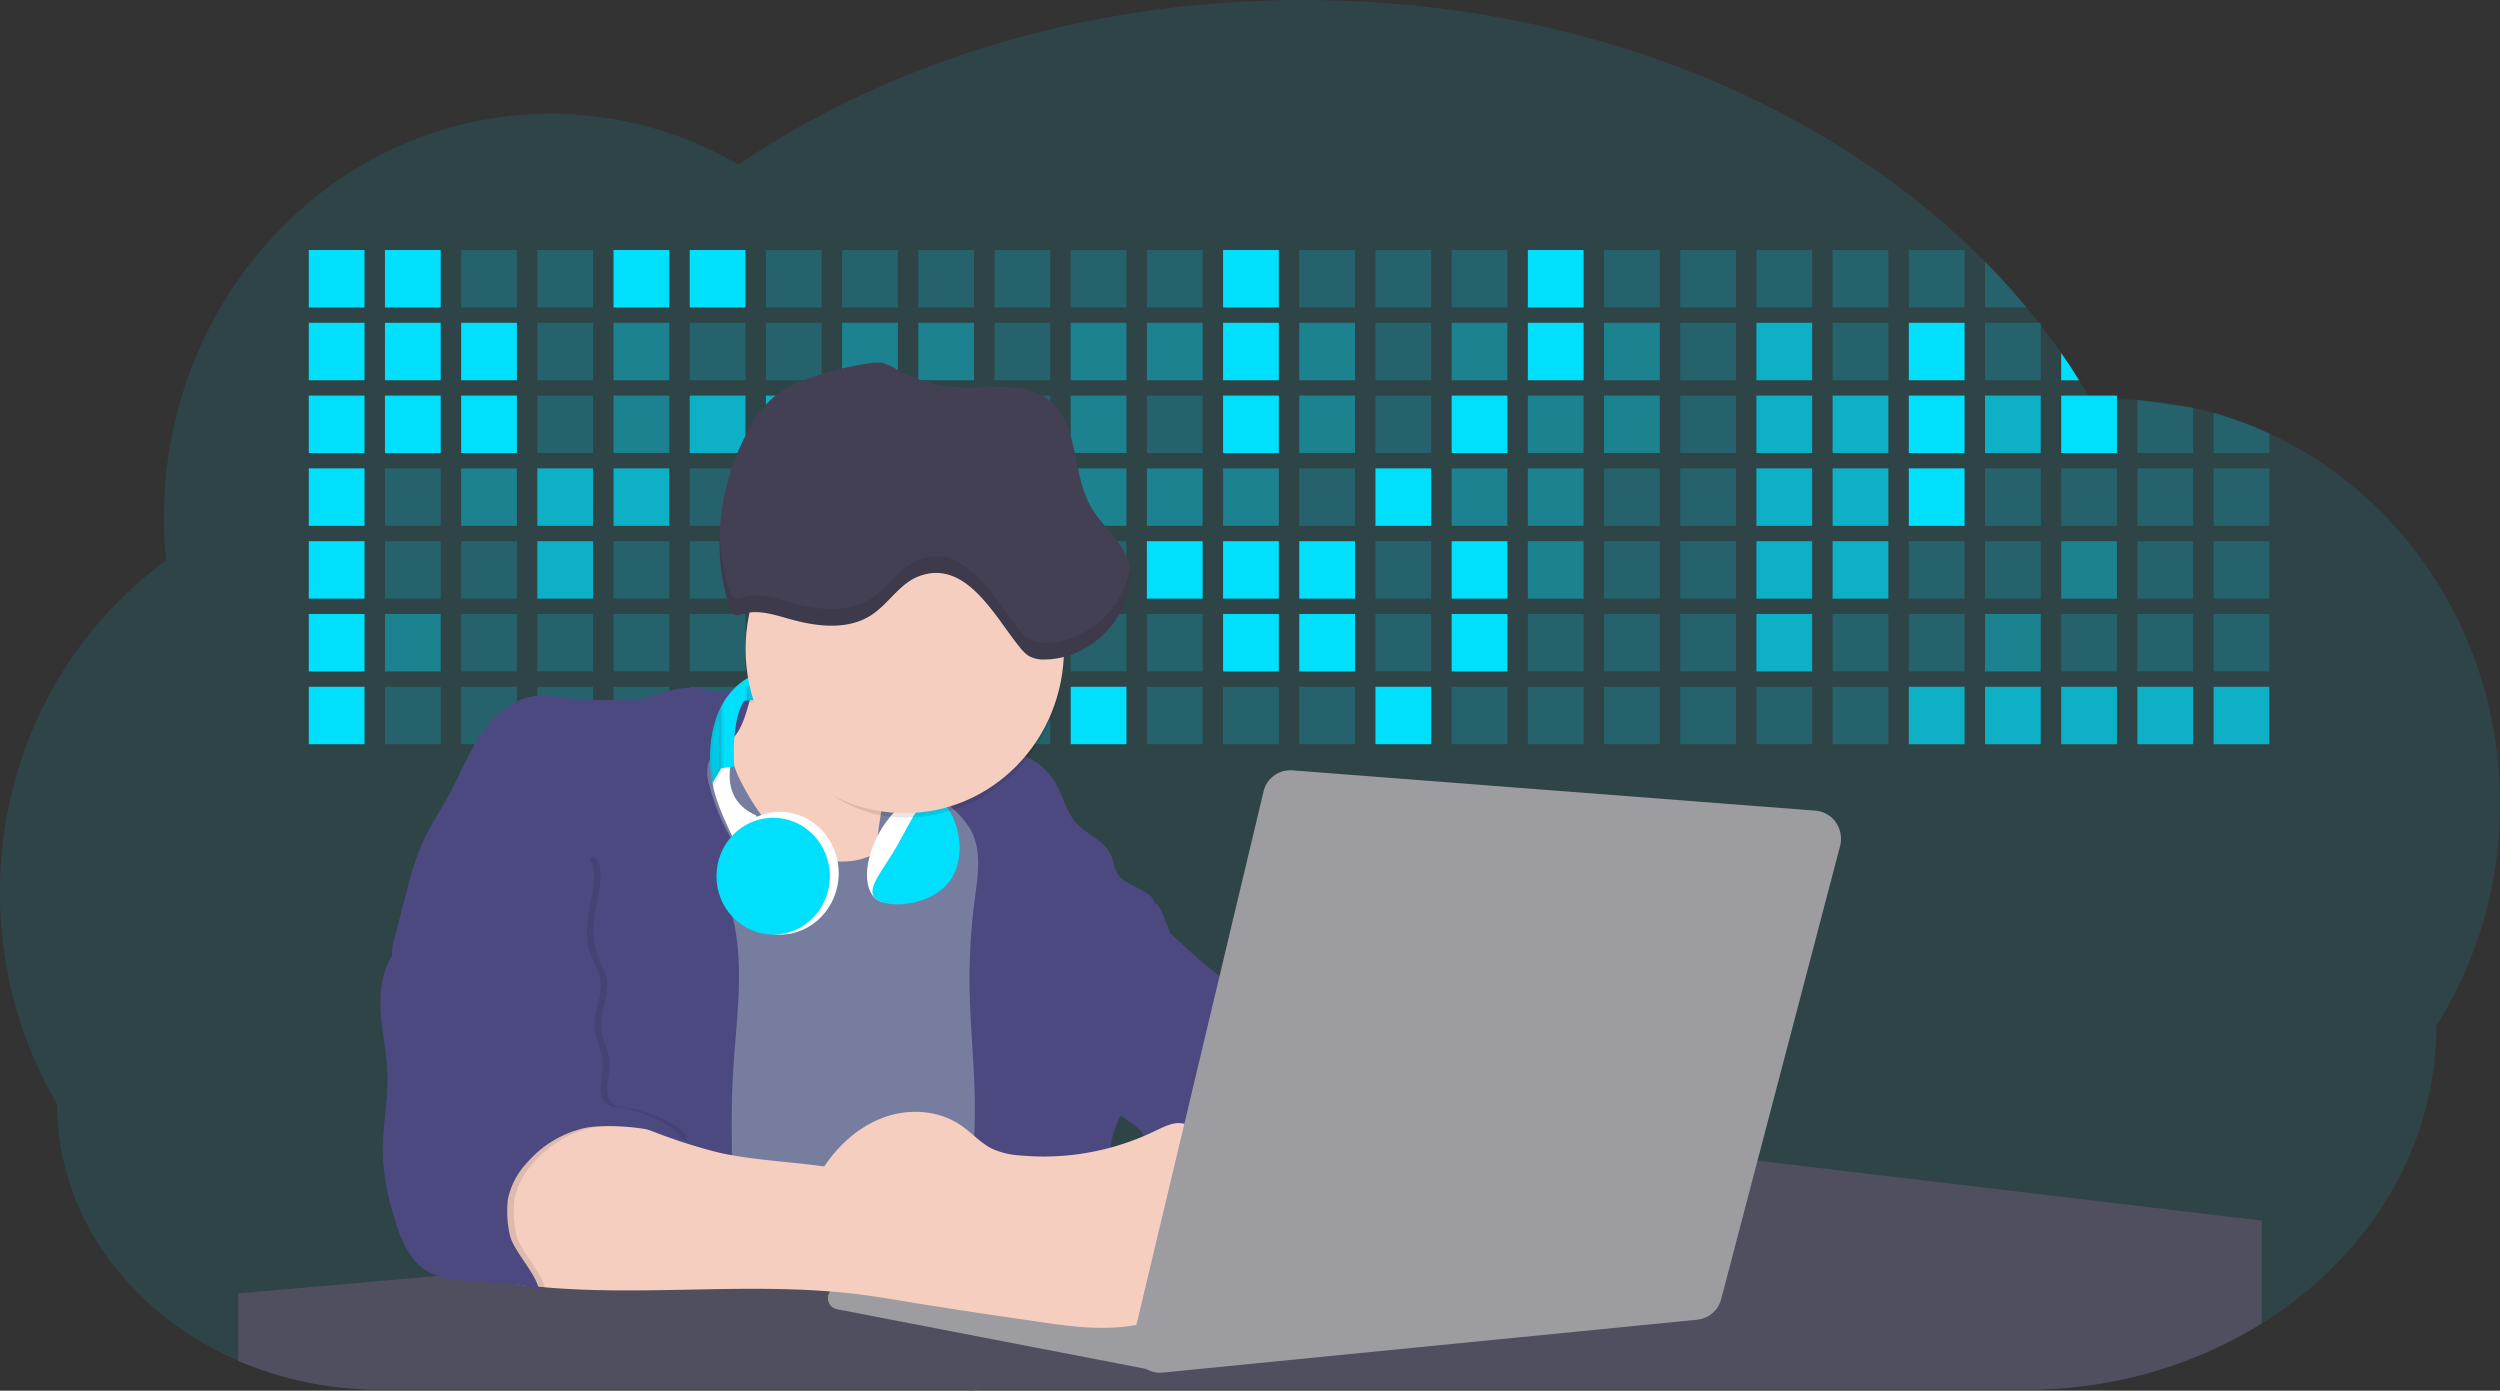 <svg xmlns="http://www.w3.org/2000/svg" width="567.294" height="315.565" viewBox="0 0 567.294 315.565"><rect x="0" y="0" width="567.294" height="315.565" fill="#333333" stroke="none"/><g transform="translate(0 -0.04)"><path d="M28,343.9a95.675,95.675,0,0,0,3.4,25.354,93.531,93.531,0,0,0,9.556,22.634c0,25.61,16.771,47.743,41.114,58.273a80.811,80.811,0,0,0,32.1,6.543H487.6A101.284,101.284,0,0,0,541.227,441.7a92.237,92.237,0,0,0,12.313-9.145c16.86-14.936,27.313-35.577,27.313-58.375a94.339,94.339,0,0,0,14.44-50.463c0-37.5-21.516-69.744-52.341-83.98a84.851,84.851,0,0,0-12.65-4.662q-2.3-.644-4.641-1.155a84.527,84.527,0,0,0-12.65-1.789q-2.306-.148-4.637-.169h-.853c-1.716,0-3.417.061-5.108.164l-.555-.971q-1.021-1.758-2.093-3.481-1.934-3.139-4.056-6.185-2.222-3.215-4.637-6.328l-.412-.511q-1.369-1.758-2.8-3.476-4.463-5.362-9.422-10.4c-35.758-36.129-91.779-59.388-154.756-59.388-49,0-93.8,14.083-128.107,37.351a84.375,84.375,0,0,0-42.616-11.547c-48.468,0-87.772,41.083-87.772,91.76q.011,4.81.5,9.6C41.978,285.844,27.918,313.956,28,343.9Z" transform="translate(-28 -141.34)" fill="#00dffc" opacity="0.1"/><path d="M244.66,257.52v10.4h9.422Q249.654,262.565,244.66,257.52Z" transform="translate(205.773 -198.113)" fill="#00dffc" opacity="0.2"/><rect width="12.65" height="13.04" transform="translate(433.141 56.769)" fill="#00dffc" opacity="0.2"/><rect width="12.65" height="13.04" transform="translate(415.855 56.769)" fill="#00dffc" opacity="0.2"/><rect width="12.65" height="13.04" transform="translate(398.563 56.769)" fill="#00dffc" opacity="0.2"/><rect width="12.65" height="13.04" transform="translate(381.277 56.769)" fill="#00dffc" opacity="0.2"/><rect width="12.65" height="13.04" transform="translate(363.985 56.769)" fill="#00dffc" opacity="0.2"/><rect width="12.65" height="13.04" transform="translate(346.694 56.769)" fill="#00dffc"/><rect width="12.65" height="13.04" transform="translate(329.407 56.769)" fill="#00dffc" opacity="0.2"/><rect width="12.65" height="13.04" transform="translate(312.115 56.769)" fill="#00dffc" opacity="0.2"/><rect width="12.65" height="13.04" transform="translate(294.829 56.769)" fill="#00dffc" opacity="0.2"/><rect width="12.65" height="13.04" transform="translate(277.537 56.769)" fill="#00dffc"/><rect width="12.65" height="13.04" transform="translate(260.246 56.769)" fill="#00dffc" opacity="0.2"/><rect width="12.65" height="13.04" transform="translate(242.959 56.769)" fill="#00dffc" opacity="0.2"/><rect width="12.65" height="13.04" transform="translate(225.668 56.769)" fill="#00dffc" opacity="0.2"/><rect width="12.65" height="13.04" transform="translate(208.376 56.769)" fill="#00dffc" opacity="0.2"/><rect width="12.65" height="13.04" transform="translate(191.09 56.769)" fill="#00dffc" opacity="0.2"/><rect width="12.65" height="13.04" transform="translate(173.798 56.769)" fill="#00dffc" opacity="0.2"/><rect width="12.65" height="13.04" transform="translate(156.511 56.769)" fill="#00dffc"/><rect width="12.65" height="13.04" transform="translate(139.22 56.769)" fill="#00dffc"/><rect width="12.65" height="13.04" transform="translate(121.928 56.769)" fill="#00dffc" opacity="0.2"/><rect width="12.65" height="13.04" transform="translate(104.642 56.769)" fill="#00dffc" opacity="0.2"/><rect width="12.65" height="13.04" transform="translate(87.35 56.769)" fill="#00dffc"/><rect width="12.65" height="13.04" transform="translate(70.064 56.769)" fill="#00dffc"/><path d="M220.62,298.08v6.185h4.056Q222.742,301.106,220.62,298.08Z" transform="translate(247.099 -217.94)" fill="#00dffc"/><rect width="12.65" height="13.04" transform="translate(450.433 73.285)" fill="#00dffc" opacity="0.2"/><rect width="12.65" height="13.04" transform="translate(433.141 73.285)" fill="#00dffc"/><rect width="12.65" height="13.04" transform="translate(415.855 73.285)" fill="#00dffc" opacity="0.2"/><rect width="12.65" height="13.04" transform="translate(398.563 73.285)" fill="#00dffc" opacity="0.7"/><rect width="12.65" height="13.04" transform="translate(381.277 73.285)" fill="#00dffc" opacity="0.2"/><rect width="12.65" height="13.04" transform="translate(363.985 73.285)" fill="#00dffc" opacity="0.4"/><rect width="12.65" height="13.04" transform="translate(346.694 73.285)" fill="#00dffc"/><rect width="12.65" height="13.04" transform="translate(329.407 73.285)" fill="#00dffc" opacity="0.4"/><rect width="12.65" height="13.04" transform="translate(312.115 73.285)" fill="#00dffc" opacity="0.2"/><rect width="12.65" height="13.04" transform="translate(294.829 73.285)" fill="#00dffc" opacity="0.4"/><rect width="12.65" height="13.04" transform="translate(277.537 73.285)" fill="#00dffc"/><rect width="12.65" height="13.04" transform="translate(260.246 73.285)" fill="#00dffc" opacity="0.4"/><rect width="12.65" height="13.04" transform="translate(242.959 73.285)" fill="#00dffc" opacity="0.4"/><rect width="12.65" height="13.04" transform="translate(225.668 73.285)" fill="#00dffc" opacity="0.2"/><rect width="12.65" height="13.04" transform="translate(208.376 73.285)" fill="#00dffc" opacity="0.4"/><rect width="12.65" height="13.04" transform="translate(191.09 73.285)" fill="#00dffc" opacity="0.4"/><rect width="12.65" height="13.04" transform="translate(173.798 73.285)" fill="#00dffc" opacity="0.2"/><rect width="12.65" height="13.04" transform="translate(156.511 73.285)" fill="#00dffc" opacity="0.2"/><rect width="12.65" height="13.04" transform="translate(139.22 73.285)" fill="#00dffc" opacity="0.4"/><rect width="12.65" height="13.04" transform="translate(121.928 73.285)" fill="#00dffc" opacity="0.2"/><rect width="12.65" height="13.04" transform="translate(104.642 73.285)" fill="#00dffc"/><rect width="12.65" height="13.04" transform="translate(87.35 73.285)" fill="#00dffc"/><rect width="12.65" height="13.04" transform="translate(70.064 73.285)" fill="#00dffc"/><path d="M133.55,324.67v9.114H146.2v-4.452a84.857,84.857,0,0,0-12.65-4.662Z" transform="translate(368.753 -230.938)" fill="#00dffc" opacity="0.2"/><path d="M140.42,177.57v12.058h12.65V179.359Z" transform="translate(344.591 -86.782)" fill="#00dffc" opacity="0.2"/><rect width="12.65" height="13.04" transform="translate(467.724 89.806)" fill="#00dffc"/><rect width="12.65" height="13.04" transform="translate(450.433 89.806)" fill="#00dffc" opacity="0.7"/><rect width="12.65" height="13.04" transform="translate(433.141 89.806)" fill="#00dffc"/><rect width="12.65" height="13.04" transform="translate(415.855 89.806)" fill="#00dffc" opacity="0.7"/><rect width="12.65" height="13.04" transform="translate(398.563 89.806)" fill="#00dffc" opacity="0.7"/><rect width="12.65" height="13.04" transform="translate(381.277 89.806)" fill="#00dffc" opacity="0.2"/><rect width="12.65" height="13.04" transform="translate(363.985 89.806)" fill="#00dffc" opacity="0.4"/><rect width="12.65" height="13.04" transform="translate(346.694 89.806)" fill="#00dffc" opacity="0.4"/><rect width="12.65" height="13.04" transform="translate(329.407 89.806)" fill="#00dffc"/><rect width="12.65" height="13.04" transform="translate(312.115 89.806)" fill="#00dffc" opacity="0.2"/><rect width="12.65" height="13.04" transform="translate(294.829 89.806)" fill="#00dffc" opacity="0.4"/><rect width="12.65" height="13.04" transform="translate(277.537 89.806)" fill="#00dffc"/><rect width="12.65" height="13.04" transform="translate(260.246 89.806)" fill="#00dffc" opacity="0.2"/><rect width="12.65" height="13.04" transform="translate(242.959 89.806)" fill="#00dffc" opacity="0.4"/><rect width="12.65" height="13.04" transform="translate(225.668 89.806)" fill="#00dffc" opacity="0.2"/><rect width="12.65" height="13.04" transform="translate(208.376 89.806)" fill="#00dffc"/><rect width="12.65" height="13.04" transform="translate(191.09 89.806)" fill="#00dffc" opacity="0.2"/><rect width="12.65" height="13.04" transform="translate(173.798 89.806)" fill="#00dffc" opacity="0.7"/><rect width="12.65" height="13.04" transform="translate(156.511 89.806)" fill="#00dffc" opacity="0.7"/><rect width="12.65" height="13.04" transform="translate(139.22 89.806)" fill="#00dffc" opacity="0.4"/><rect width="12.65" height="13.04" transform="translate(121.928 89.806)" fill="#00dffc" opacity="0.2"/><rect width="12.65" height="13.04" transform="translate(104.642 89.806)" fill="#00dffc"/><rect width="12.65" height="13.04" transform="translate(87.35 89.806)" fill="#00dffc"/><rect width="12.65" height="13.04" transform="translate(70.064 89.806)" fill="#00dffc"/><rect width="12.65" height="13.04" transform="translate(502.303 106.322)" fill="#00dffc" opacity="0.2"/><rect width="12.65" height="13.04" transform="translate(485.011 106.322)" fill="#00dffc" opacity="0.2"/><rect width="12.65" height="13.04" transform="translate(467.724 106.322)" fill="#00dffc" opacity="0.2"/><rect width="12.65" height="13.04" transform="translate(450.433 106.322)" fill="#00dffc" opacity="0.2"/><rect width="12.65" height="13.04" transform="translate(433.141 106.322)" fill="#00dffc"/><rect width="12.65" height="13.04" transform="translate(415.855 106.322)" fill="#00dffc" opacity="0.7"/><rect width="12.65" height="13.04" transform="translate(398.563 106.322)" fill="#00dffc" opacity="0.7"/><rect width="12.65" height="13.04" transform="translate(381.277 106.322)" fill="#00dffc" opacity="0.2"/><rect width="12.65" height="13.04" transform="translate(363.985 106.322)" fill="#00dffc" opacity="0.2"/><rect width="12.65" height="13.04" transform="translate(346.694 106.322)" fill="#00dffc" opacity="0.4"/><rect width="12.65" height="13.04" transform="translate(329.407 106.322)" fill="#00dffc" opacity="0.4"/><rect width="12.65" height="13.04" transform="translate(312.115 106.322)" fill="#00dffc"/><rect width="12.65" height="13.04" transform="translate(294.829 106.322)" fill="#00dffc" opacity="0.2"/><rect width="12.65" height="13.04" transform="translate(277.537 106.322)" fill="#00dffc" opacity="0.4"/><rect width="12.65" height="13.04" transform="translate(260.246 106.322)" fill="#00dffc" opacity="0.4"/><rect width="12.65" height="13.04" transform="translate(242.959 106.322)" fill="#00dffc" opacity="0.4"/><rect width="12.65" height="13.04" transform="translate(225.668 106.322)" fill="#00dffc" opacity="0.4"/><rect width="12.65" height="13.04" transform="translate(208.376 106.322)" fill="#00dffc" opacity="0.2"/><rect width="12.65" height="13.04" transform="translate(191.09 106.322)" fill="#00dffc" opacity="0.2"/><rect width="12.65" height="13.04" transform="translate(173.798 106.322)" fill="#00dffc" opacity="0.2"/><rect width="12.65" height="13.04" transform="translate(156.511 106.322)" fill="#00dffc" opacity="0.2"/><rect width="12.65" height="13.04" transform="translate(139.22 106.322)" fill="#00dffc" opacity="0.7"/><rect width="12.65" height="13.04" transform="translate(121.928 106.322)" fill="#00dffc" opacity="0.7"/><rect width="12.65" height="13.04" transform="translate(104.642 106.322)" fill="#00dffc" opacity="0.4"/><rect width="12.65" height="13.04" transform="translate(87.35 106.322)" fill="#00dffc" opacity="0.2"/><rect width="12.65" height="13.04" transform="translate(70.064 106.322)" fill="#00dffc"/><rect width="12.65" height="13.04" transform="translate(502.303 122.843)" fill="#00dffc" opacity="0.2"/><rect width="12.65" height="13.04" transform="translate(485.011 122.843)" fill="#00dffc" opacity="0.2"/><rect width="12.65" height="13.04" transform="translate(467.724 122.843)" fill="#00dffc" opacity="0.4"/><rect width="12.65" height="13.04" transform="translate(450.433 122.843)" fill="#00dffc" opacity="0.2"/><rect width="12.65" height="13.04" transform="translate(433.141 122.843)" fill="#00dffc" opacity="0.2"/><rect width="12.65" height="13.04" transform="translate(415.855 122.843)" fill="#00dffc" opacity="0.7"/><rect width="12.65" height="13.04" transform="translate(398.563 122.843)" fill="#00dffc" opacity="0.7"/><rect width="12.65" height="13.04" transform="translate(381.277 122.843)" fill="#00dffc" opacity="0.2"/><rect width="12.65" height="13.04" transform="translate(363.985 122.843)" fill="#00dffc" opacity="0.2"/><rect width="12.65" height="13.04" transform="translate(346.694 122.843)" fill="#00dffc" opacity="0.4"/><rect width="12.65" height="13.04" transform="translate(329.407 122.843)" fill="#00dffc"/><rect width="12.65" height="13.04" transform="translate(312.115 122.843)" fill="#00dffc" opacity="0.2"/><rect width="12.65" height="13.04" transform="translate(294.829 122.843)" fill="#00dffc"/><rect width="12.65" height="13.04" transform="translate(277.537 122.843)" fill="#00dffc"/><rect width="12.65" height="13.04" transform="translate(260.246 122.843)" fill="#00dffc"/><rect width="12.65" height="13.04" transform="translate(242.959 122.843)" fill="#00dffc" opacity="0.2"/><rect width="12.65" height="13.04" transform="translate(225.668 122.843)" fill="#00dffc"/><rect width="12.65" height="13.04" transform="translate(208.376 122.843)" fill="#00dffc" opacity="0.2"/><rect width="12.65" height="13.04" transform="translate(191.09 122.843)" fill="#00dffc" opacity="0.2"/><rect width="12.65" height="13.04" transform="translate(173.798 122.843)" fill="#00dffc" opacity="0.2"/><rect width="12.65" height="13.04" transform="translate(156.511 122.843)" fill="#00dffc" opacity="0.2"/><rect width="12.65" height="13.04" transform="translate(139.22 122.843)" fill="#00dffc" opacity="0.2"/><rect width="12.65" height="13.04" transform="translate(121.928 122.843)" fill="#00dffc" opacity="0.7"/><rect width="12.65" height="13.04" transform="translate(104.642 122.843)" fill="#00dffc" opacity="0.2"/><rect width="12.65" height="13.04" transform="translate(87.35 122.843)" fill="#00dffc" opacity="0.2"/><rect width="12.65" height="13.04" transform="translate(70.064 122.843)" fill="#00dffc"/><rect width="12.65" height="13.04" transform="translate(502.303 139.359)" fill="#00dffc" opacity="0.2"/><rect width="12.65" height="13.04" transform="translate(485.011 139.359)" fill="#00dffc" opacity="0.2"/><rect width="12.65" height="13.04" transform="translate(467.724 139.359)" fill="#00dffc" opacity="0.2"/><rect width="12.65" height="13.04" transform="translate(450.433 139.359)" fill="#00dffc" opacity="0.4"/><rect width="12.65" height="13.04" transform="translate(433.141 139.359)" fill="#00dffc" opacity="0.2"/><rect width="12.65" height="13.04" transform="translate(415.855 139.359)" fill="#00dffc" opacity="0.2"/><rect width="12.65" height="13.04" transform="translate(398.563 139.359)" fill="#00dffc" opacity="0.7"/><rect width="12.65" height="13.04" transform="translate(381.277 139.359)" fill="#00dffc" opacity="0.2"/><rect width="12.65" height="13.04" transform="translate(363.985 139.359)" fill="#00dffc" opacity="0.2"/><rect width="12.65" height="13.04" transform="translate(346.694 139.359)" fill="#00dffc" opacity="0.2"/><rect width="12.65" height="13.04" transform="translate(329.407 139.359)" fill="#00dffc"/><rect width="12.65" height="13.04" transform="translate(312.115 139.359)" fill="#00dffc" opacity="0.2"/><rect width="12.65" height="13.04" transform="translate(294.829 139.359)" fill="#00dffc"/><rect width="12.65" height="13.04" transform="translate(277.537 139.359)" fill="#00dffc"/><rect width="12.65" height="13.04" transform="translate(260.246 139.359)" fill="#00dffc" opacity="0.2"/><rect width="12.65" height="13.04" transform="translate(242.959 139.359)" fill="#00dffc" opacity="0.2"/><rect width="12.65" height="13.04" transform="translate(225.668 139.359)" fill="#00dffc" opacity="0.2"/><rect width="12.65" height="13.04" transform="translate(208.376 139.359)" fill="#00dffc" opacity="0.2"/><rect width="12.65" height="13.04" transform="translate(191.09 139.359)" fill="#00dffc" opacity="0.2"/><rect width="12.65" height="13.04" transform="translate(173.798 139.359)" fill="#00dffc" opacity="0.2"/><rect width="12.65" height="13.04" transform="translate(156.511 139.359)" fill="#00dffc" opacity="0.2"/><rect width="12.65" height="13.04" transform="translate(139.22 139.359)" fill="#00dffc" opacity="0.2"/><rect width="12.65" height="13.04" transform="translate(121.928 139.359)" fill="#00dffc" opacity="0.2"/><rect width="12.65" height="13.04" transform="translate(104.642 139.359)" fill="#00dffc" opacity="0.2"/><rect width="12.65" height="13.04" transform="translate(87.35 139.359)" fill="#00dffc" opacity="0.4"/><rect width="12.65" height="13.04" transform="translate(70.064 139.359)" fill="#00dffc"/><rect width="12.65" height="13.04" transform="translate(502.303 155.88)" fill="#00dffc" opacity="0.7"/><rect width="12.65" height="13.04" transform="translate(485.011 155.88)" fill="#00dffc" opacity="0.7"/><rect width="12.65" height="13.04" transform="translate(467.724 155.88)" fill="#00dffc" opacity="0.7"/><rect width="12.65" height="13.04" transform="translate(450.433 155.88)" fill="#00dffc" opacity="0.7"/><rect width="12.65" height="13.04" transform="translate(433.141 155.88)" fill="#00dffc" opacity="0.7"/><rect width="12.65" height="13.04" transform="translate(415.855 155.88)" fill="#00dffc" opacity="0.2"/><rect width="12.65" height="13.04" transform="translate(398.563 155.88)" fill="#00dffc" opacity="0.2"/><rect width="12.65" height="13.04" transform="translate(381.277 155.88)" fill="#00dffc" opacity="0.2"/><rect width="12.65" height="13.04" transform="translate(363.985 155.88)" fill="#00dffc" opacity="0.2"/><rect width="12.65" height="13.04" transform="translate(346.694 155.88)" fill="#00dffc" opacity="0.2"/><rect width="12.65" height="13.04" transform="translate(329.407 155.88)" fill="#00dffc" opacity="0.2"/><rect width="12.65" height="13.04" transform="translate(312.115 155.88)" fill="#00dffc"/><rect width="12.65" height="13.04" transform="translate(294.829 155.88)" fill="#00dffc" opacity="0.2"/><rect width="12.65" height="13.04" transform="translate(277.537 155.88)" fill="#00dffc" opacity="0.2"/><rect width="12.65" height="13.04" transform="translate(260.246 155.88)" fill="#00dffc" opacity="0.2"/><rect width="12.65" height="13.04" transform="translate(242.959 155.88)" fill="#00dffc"/><rect width="12.65" height="13.04" transform="translate(225.668 155.88)" fill="#00dffc" opacity="0.2"/><rect width="12.65" height="13.04" transform="translate(208.376 155.88)" fill="#00dffc" opacity="0.2"/><rect width="12.65" height="13.04" transform="translate(191.09 155.88)" fill="#00dffc" opacity="0.2"/><rect width="12.65" height="13.04" transform="translate(173.798 155.88)" fill="#00dffc" opacity="0.2"/><rect width="12.65" height="13.04" transform="translate(156.511 155.88)" fill="#00dffc" opacity="0.2"/><rect width="12.65" height="13.04" transform="translate(139.22 155.88)" fill="#00dffc" opacity="0.2"/><rect width="12.65" height="13.04" transform="translate(121.928 155.88)" fill="#00dffc" opacity="0.2"/><rect width="12.65" height="13.04" transform="translate(104.642 155.88)" fill="#00dffc" opacity="0.2"/><rect width="12.65" height="13.04" transform="translate(87.35 155.88)" fill="#00dffc" opacity="0.2"/><rect width="12.65" height="13.04" transform="translate(70.064 155.88)" fill="#00dffc"/><ellipse cx="17.292" cy="17.824" rx="17.292" ry="17.824" transform="translate(185.764 168.204)" fill="#767d9f"/><path d="M810.655,447.818q-2.588,11.644-4.394,23.463c-.362,2.341-.684,4.81.139,7.023.689,1.845,2.093,3.287,3.193,4.9s1.934,3.686,1.265,5.536-2.623,2.863-4.488,3.384c-5.336,1.482-11.023.4-16.334-1.2a21.259,21.259,0,0,1-12.64-8.547c-7.741-9.676-12.809-21.29-17.579-32.832a19.113,19.113,0,0,0,16.419-6.819c1.954-2.367,3.387-5.664,2.286-8.557,3.228,1.825,7.061,1.948,10.538,3.195a36.985,36.985,0,0,1,6.2,3.144q3.56,2.121,7.081,4.324C805.022,446.5,807.536,447.982,810.655,447.818Z" transform="translate(-606.702 -284.465)" fill="#f5cec0"/><path d="M723.324,471.317c3.03,6.078,6.972,11.92,12.6,15.54s13.206,4.6,18.844,1.022c2.777-1.748,4.879-4.406,7.3-6.645s5.455-4.156,8.713-3.864c3.59.322,6.4,3.21,8.807,5.976a70.906,70.906,0,0,1,9.759,13.556c4.959,9.559,6.134,20.733,5.916,31.57s-1.741,21.617-1.775,32.454c-.05,13.331,2.142,26.555,4.359,39.687-20.381-2.586-40.787,3.067-61.212,5.209-13.072,1.385-26.242,1.355-39.383,1.319-2.311,0-4.77-.061-6.694-1.38a9.239,9.239,0,0,1-2.772-3.394,33.252,33.252,0,0,1-3.05-11.276c-1.284-9.825-1.324-19.772-1.359-29.689-.089-24.025-.174-48.137,2.787-71.973.729-5.863,1.661-11.757,3.843-17.242s5.742-10.53,10.721-13.469c3.2-1.891,10.612-5.183,14.381-3.277C719.342,457.567,721.3,467.249,723.324,471.317Z" transform="translate(-555.536 -294.582)" fill="#767d9f"/><path d="M905.314,535.14c.769-14.824,3.9-30.645-2.762-43.8-1.636-3.231,4.235-7.264,2.42-10.392a47.867,47.867,0,0,1-4.989-12.232,9.5,9.5,0,0,1-.322-4.524c.66-2.7,3.253-4.314,5.455-5.96,2.43-1.82,3.679-7.366,4.463-10.366s-6.233.613-9.055-.455c-3.918-1.477-8.9-.547-12.8.951a20.776,20.776,0,0,1-6.878.961,87.916,87.916,0,0,1-13.533-.332,32.683,32.683,0,0,0-6.055-.537c-5.162.3-9.65,3.941-12.7,8.245s-5,9.319-7.5,13.98c-2.088,3.885-4.577,7.555-6.357,11.6a72.974,72.974,0,0,0-3.56,11.246l-2.544,9.809a13.45,13.45,0,0,0-.625,4.35,12.6,12.6,0,0,0,1.488,4.427,84.192,84.192,0,0,0,9.258,14.563c5.351,6.763,11.847,12.861,15.025,20.958a54.237,54.237,0,0,1,2.559,9.85,372.41,372.41,0,0,1,5.405,40.459,84.6,84.6,0,0,1,18.11-6.241,85.624,85.624,0,0,1,9.422-1.534c2.772-.3,6.347.266,8.985-.511,4.413-1.293,4.9-8.986,5.569-13.014a122.444,122.444,0,0,0,1.324-19.424C905.155,549.841,904.932,542.486,905.314,535.14Z" transform="translate(-739.034 -290.562)" fill="#4c4981"/><path d="M563.813,558.941c-2.088,12.268-4.389,24.572-8.926,36.1.114.112.228.215.342.317.4.353.818.685,1.255,1.022a16.761,16.761,0,0,1,2.975,2.321,4.111,4.111,0,0,1,.744,1.252,2.88,2.88,0,0,1,0,2.285c2.365,1.078,5.113.746,7.766.644,2.286-.087,4.5,0,6.337,1.293,2.549,1.81,3.317,5.285,3.729,8.445q.228,1.728.392,3.461.159,1.61.258,3.231a99.368,99.368,0,0,1,.094,10.735q-.04.981-.1,1.963c8.1-.2,15.486-4.555,22.473-8.787a12.48,12.48,0,0,0,4.279-3.578,8.277,8.277,0,0,0,1.146-5.26,5.968,5.968,0,0,0-.079-.777,21.78,21.78,0,0,0-1.135-4.437,55.2,55.2,0,0,0-9.516-16.69c-1.775-2.137-3.774-4.227-4.6-6.911-.362-1.171-.5-2.413-.863-3.578-1.646-5.05-7.587-7.437-9.62-12.34a38.194,38.194,0,0,0-1.339-3.578,8.929,8.929,0,0,0-2.108-2.428c-.362-.312-.739-.613-1.111-.915q-5.227-4.222-10.071-8.92-.9-.874-1.785-1.769a31.319,31.319,0,0,1-.531,6.9Z" transform="translate(-300.612 -342.083)" fill="#4c4981"/><path d="M643.841,483.908c.714.777,1.488,1.508,2.246,2.234l.2.189.8.767a19.784,19.784,0,0,1,3.744,4.493l.084.143c2.529,4.667,1.592,10.413.888,15.713a137.736,137.736,0,0,0-1.175,19.936c.129,9.2,1.18,18.341,1.2,27.531q0,3.128-.134,6.252c-.144,3.389-.392,6.773-.689,10.157-.322,3.711-.709,7.417-1.071,11.123-.288,2.868-.56,5.73-.788,8.593-.114,1.482-.223,2.96-.312,4.442-.1,1.738-.188,3.481-.238,5.219h0c-.035,1.1-.055,2.2-.055,3.307v1.876q0,1.794.094,3.578.1,2.3.3,4.6c.154,1.672.426,3.5,1.567,4.672.069.072.144.138.218.2l1.607-.2a160.09,160.09,0,0,1,33.373-.613c-.243-1.728-.466-3.45-.684-5.183-.1-.818-.2-1.641-.293-2.464q-.164-1.411-.312-2.822-.171-1.534-.317-3.067-.387-3.951-.679-7.908-.431-5.771-.655-11.563-.109-2.765-.169-5.536-.084-3.435-.079-6.875,0-3.343.055-6.7c0-.736.03-1.472.089-2.2a14.357,14.357,0,0,1,.263-1.958,26.017,26.017,0,0,1,1.488-4.335c.109-.266.213-.511.317-.792.06-.138.114-.281.169-.419-2.856-2.622-4.889-6.134-6.843-9.589-3.169-5.567-6.412-11.379-6.942-17.809s2.569-13.653,8.529-15.616a40.3,40.3,0,0,1,5.008-.956c1.577-.286,4.865-.935,6.69-2.1q1.488,1.574,2.975,3.093a11.605,11.605,0,0,0-1.076-4.452l-.7.036a1.425,1.425,0,0,0,.079-.511,2.7,2.7,0,0,0-1.15-1.85c-2.336-2.045-6.01-2.5-7.483-5.265-.615-1.15-.719-2.52-1.215-3.726-1.423-3.44-5.509-4.708-7.969-7.458s-3.074-6.645-5.063-9.712a14.3,14.3,0,0,0-5.951-5.112c-.2-.1-.4-.194-.6-.281-4.116-1.815-9.005-2.229-13.27-2.218-1.656,0-5.951.051-8.053.915a2.625,2.625,0,0,0-.917.578C638.7,476.777,642.184,482.088,643.841,483.908Z" transform="translate(-430.61 -303.334)" fill="#4c4981"/><path d="M658.623,541.427a29.386,29.386,0,0,0-23.178,2.489,22.226,22.226,0,0,0-8.738,8.577c-2.951,5.521-2.822,12.176-2.613,18.479.1,3.154.238,6.42,1.587,9.252,1.562,3.277,4.508,5.526,7.513,7.366a20.629,20.629,0,0,0,6.109,2.725c3.332.746,6.794.112,10.151-.511,3.65-.7,7.567-1.533,10.1-4.335a17.952,17.952,0,0,0,3.1-5.8q1.731-4.473,3.471-8.935c2.008-5.168,2.688-9.467.035-14.5-1.205-2.3-2.678-4.442-3.868-6.753C661.7,548.3,659.57,541.728,658.623,541.427Z" transform="translate(-396.16 -336.25)" fill="#4c4981"/><path d="M137.03,686.748v15.284a80.813,80.813,0,0,0,32.1,6.543H302.864c.069.072.144.138.218.2l1.607-.2H542.58a101.284,101.284,0,0,0,53.625-15.008V670.232L481.795,656.62h-.089l-66.627,5.817-17.242,1.534-8.956.782-18.536,1.62-9.536.833-13.885,1.217-1.954.169-10.007.874-13.577,1.15-19.092,1.666-31.826,2.786-22.389,1.958-36.765,3.215-6.992.608-.754.066-.655.056-9.233.808-10.136.889-1.175.1Z" transform="translate(-82.978 -393.206)" fill="#504f60"/><path d="M463.65,549,607.03,523.77l5.559,28.978-65.725,8.112-20.237,2.612-55.668-11.3Z" transform="translate(-275.213 -256.016)" fill="#9c9ca1"/><path d="M717.109,726.585l-71.834-13.919a2.425,2.425,0,0,0-2.05.544,2.588,2.588,0,0,0-.9,1.976h0a2.536,2.536,0,0,0,2.028,2.52l70.153,13.541Z" transform="translate(-454.454 -420.58)" fill="#9c9ca1"/><path d="M640.207,644.844a18.072,18.072,0,0,1-6.516-1.6c-2.479-1.273-4.408-3.466-6.7-5.081-5.048-3.578-11.8-4.059-17.589-2s-10.617,6.456-14,11.711c-2.246,3.5-3.932,7.969-2.346,11.834A15.667,15.667,0,0,0,595.1,663l4.136,5.572a14.662,14.662,0,0,0,2.807,3.113A11.7,11.7,0,0,0,607.4,673.6c5.033.757,10.156.327,15.229.675,8.713.6,17.222,3.491,25.955,3.394a76.039,76.039,0,0,0,14.877-2.142l21.7-4.6c3.779-.8,8.048-1.963,9.828-5.5a13.076,13.076,0,0,0,1.041-5.219c.258-4.928,0-10.407-3.313-13.96-3.114-3.333-8.038-4.386-11.757-6.85-4.552-3.021-6.055-2.045-10.855.225a57.934,57.934,0,0,1-29.907,5.214Z" transform="translate(-408.713 -382.61)" fill="#f5cec0"/><path d="M661.017,638.1a125.944,125.944,0,0,0,18.591,6.313c10.691,2.428,21.878,2.045,32.486,4.82,5.6,1.472,11.172,3.844,16.93,3.364a49.426,49.426,0,0,0,7.562-1.636c14.068-3.578,30.061-2.418,41.486,6.783a52.655,52.655,0,0,1,10.007,11.246,7.7,7.7,0,0,1,1.089,6.3,7.457,7.457,0,0,1-4.02,4.881,41.944,41.944,0,0,1-14.073,3.87c-6.511.593-13.052-.358-19.528-1.309-9.61-1.406-19.226-2.817-28.811-4.4-3.441-.567-6.883-1.155-10.344-1.605-24.908-3.246-50.268.7-75.241-2.009a22.416,22.416,0,0,1-7.389-1.743c-5.812-2.811-8.688-10.223-7.488-16.736S628.1,644.319,633.679,641c4.671-2.8,9.709-3.926,14.911-5.112C653.42,634.724,656.365,636.258,661.017,638.1Z" transform="translate(-516.684 -382.872)" fill="#f5cec0"/><path d="M860.776,543.593c-2.747,3.711-3.332,8.69-3.035,13.336s1.369,9.242,1.527,13.909c.218,6.4-1.279,12.779-1.027,19.159a56.634,56.634,0,0,0,2.42,13.122c1.433,5.055,3.506,10.489,8.033,12.917,6.01,3.225,18.616,1.411,24.938,3.936-.575-3.7-6.089-9.048-6.665-12.743a24.514,24.514,0,0,1-.372-7.744,17.279,17.279,0,0,1,4.612-8.577,24.164,24.164,0,0,1,13.126-7.668c5.033-.941,17.356-.169,21.383,3.108.5-3.384-8.728-6.645-11.971-7.376-1.617-.373-3.471-.164-4.766-1.222-2.479-2-.679-6-.8-9.2-.094-2.556-1.542-4.9-1.835-7.453-.5-4.089,2.093-8.255,1.076-12.268a32.338,32.338,0,0,0-1.8-4.2c-1.765-4.319-.992-9.247-.05-13.837.585-2.883,1.155-6.134-.4-8.593-1.443-2.3-5.539,5.878-8.162,5.5-8.663-1.252-16.5-7.872-23.5-2.454-3.565,2.76-4.031,5.623-5.455,9.564C866.677,538.563,863.092,540.485,860.776,543.593Z" transform="translate(-769.865 -327.298)" opacity="0.1"/><path d="M863.776,540.288c-2.747,3.711-3.332,8.69-3.035,13.336s1.369,9.242,1.527,13.909c.218,6.4-1.279,12.779-1.026,19.159a56.629,56.629,0,0,0,2.42,13.122c1.433,5.055,3.506,10.489,8.033,12.917,6.01,3.225,18.616,1.411,24.938,3.936-.575-3.7-6.089-9.048-6.665-12.743a24.519,24.519,0,0,1-.372-7.744,17.279,17.279,0,0,1,4.612-8.577,24.165,24.165,0,0,1,13.126-7.667c5.033-.941,17.356-.169,21.383,3.108.5-3.384-8.728-6.645-11.971-7.376-1.617-.373-3.471-.164-4.766-1.222-2.479-2-.679-6-.8-9.2-.094-2.556-1.542-4.9-1.835-7.453-.5-4.089,2.093-8.255,1.076-12.268a32.334,32.334,0,0,0-1.8-4.2c-1.765-4.319-.992-9.247-.05-13.837.585-2.883,1.155-6.134-.4-8.593-1.443-2.3-4.265-3.164-6.888-3.547a33.174,33.174,0,0,0-24.794,6.594c-3.565,2.76-4.031,5.623-5.455,9.564C869.677,535.258,866.092,537.18,863.776,540.288Z" transform="translate(-774.353 -323.993)" fill="#4c4981"/><path d="M490.1,500.564,463.14,603.278a6.28,6.28,0,0,1-5.41,4.708L336.377,620a6.126,6.126,0,0,1-5.3-2.189,6.556,6.556,0,0,1-1.333-5.724l29.525-123.9a6.242,6.242,0,0,1,6.506-4.861l118.809,9.16a6.18,6.18,0,0,1,4.6,2.7,6.573,6.573,0,0,1,.918,5.374Z" transform="translate(-72.565 -308.488)" fill="#9c9ca1"/><ellipse cx="13.339" cy="13.929" rx="13.339" ry="13.929" transform="translate(163.637 184.26)" fill="#fff"/><path d="M828.416,479.1s-2.812,8.618,5.484,12.242l1.061,1.912-5.2,5.286s-6.407-12.048-5.713-16.327C824.052,482.213,825.044,477.868,828.416,479.1Z" transform="translate(-662.394 -306.32)" fill="#fff"/><ellipse cx="12.863" cy="13.26" rx="12.863" ry="13.26" transform="translate(162.581 185.599)" fill="#00dffc"/><path d="M813.681,463.737l2.043-3.476,2.975-.435c-.635-11.445,2.246-14.855,2.246-14.855l.669-.066,2.916-.291,5.484-5.868V437.08c-7.706.946-11.966,4.718-14.267,9.14C811.682,453.979,813.681,463.737,813.681,463.737Z" transform="translate(-652.087 -285.887)" fill="#00dffc"/><path d="M813.241,444.394V446.5l2.916-.291,5.484-5.868S813.156,442.3,813.241,444.394Z" transform="translate(-643.737 -287.481)" stroke="#4c4981" stroke-miterlimit="10" stroke-width="1" opacity="0.1"/><path d="M842.5,472.5l2.043-3.476V455C840.506,462.739,842.5,472.5,842.5,472.5Z" transform="translate(-680.91 -294.647)" stroke="#4c4981" stroke-miterlimit="10" stroke-width="1" opacity="0.1"/><path d="M7.9,27c3.982.053,7.133-5.883,7.037-13.258S11.53.347,7.548.294.415,6.177.511,13.552,3.914,26.949,7.9,27Z" transform="translate(205.601 208.34) rotate(-150)" fill="#fff"/><path d="M738.691,506.01c-3.605,6.436-8.028,10.734-4.607,12.779s13.389,1.022,16.994-5.418.332-15.335-3.089-17.38S742.3,499.559,738.691,506.01Z" transform="translate(-534.882 -314.476)" fill="#00dffc"/><path d="M685.12,392.695c0,20.564,13.652,40.382,33.6,40.382s36.125-16.672,36.125-37.239S738.673,358.6,718.721,358.6C698.772,358.62,685.12,372.126,685.12,392.695Z" transform="translate(-513.41 -247.524)" opacity="0.1"/><ellipse cx="36.125" cy="37.239" rx="36.125" ry="37.239" transform="translate(169.186 110.074)" fill="#f5cec0"/><path d="M699.891,350.815c-4.3,1.631-6.843,6.211-10.7,8.761-5.455,3.578-12.556,2.653-18.784.884-3.471-.976-7.1-2.167-10.518-1.084a2.9,2.9,0,0,1-1.6.235c-.744-.22-1.111-1.068-1.354-1.825-4.225-12.984-2.326-27.69,4.051-39.7a25.554,25.554,0,0,1,6.337-8.245,26.143,26.143,0,0,1,7.2-3.747,70.142,70.142,0,0,1,14.321-3.645,8.634,8.634,0,0,1,2.613-.087,10.771,10.771,0,0,1,3.332,1.457,33.324,33.324,0,0,0,14.807,4.146c6.942.271,14.877-1.416,20.227,3.174,6.446,5.505,4.84,16.245,9.02,23.718,2.767,4.943,8.1,8.531,8.981,14.159a13.462,13.462,0,0,1-.312,5.147c-2.043,8.659-10.176,15.366-18.844,15.524a6.971,6.971,0,0,1-3.848-.813,8.823,8.823,0,0,1-2.028-1.988C717.113,359.955,710.617,346.747,699.891,350.815Z" transform="translate(-491.406 -220.003)" fill="#444053"/><path d="M656.907,391.293c.243.757.61,1.605,1.354,1.825a2.9,2.9,0,0,0,1.6-.235c3.417-1.084,7.066.107,10.513,1.084,6.233,1.769,13.349,2.714,18.784-.884,3.863-2.556,6.4-7.156,10.706-8.761,10.726-4.089,17.222,9.14,22.915,16.071a8.823,8.823,0,0,0,2.028,1.988,6.971,6.971,0,0,0,3.848.813c8.638-.158,16.776-6.865,18.844-15.524.114-.511.213-1.022.288-1.534a.254.254,0,0,0,.025.133,13.461,13.461,0,0,1-.312,5.147c-2.043,8.659-10.181,15.366-18.844,15.524a6.971,6.971,0,0,1-3.848-.813,8.821,8.821,0,0,1-2.028-1.988c-5.693-6.931-12.189-20.14-22.915-16.071-4.3,1.631-6.843,6.211-10.706,8.761-5.455,3.578-12.551,2.653-18.784.884-3.471-.976-7.1-2.167-10.513-1.084a2.9,2.9,0,0,1-1.6.235c-.744-.22-1.111-1.068-1.354-1.825a47.475,47.475,0,0,1-2.221-16.49A46.651,46.651,0,0,0,656.907,391.293Z" transform="translate(-491.38 -257.276)" opacity="0.1"/></g></svg>